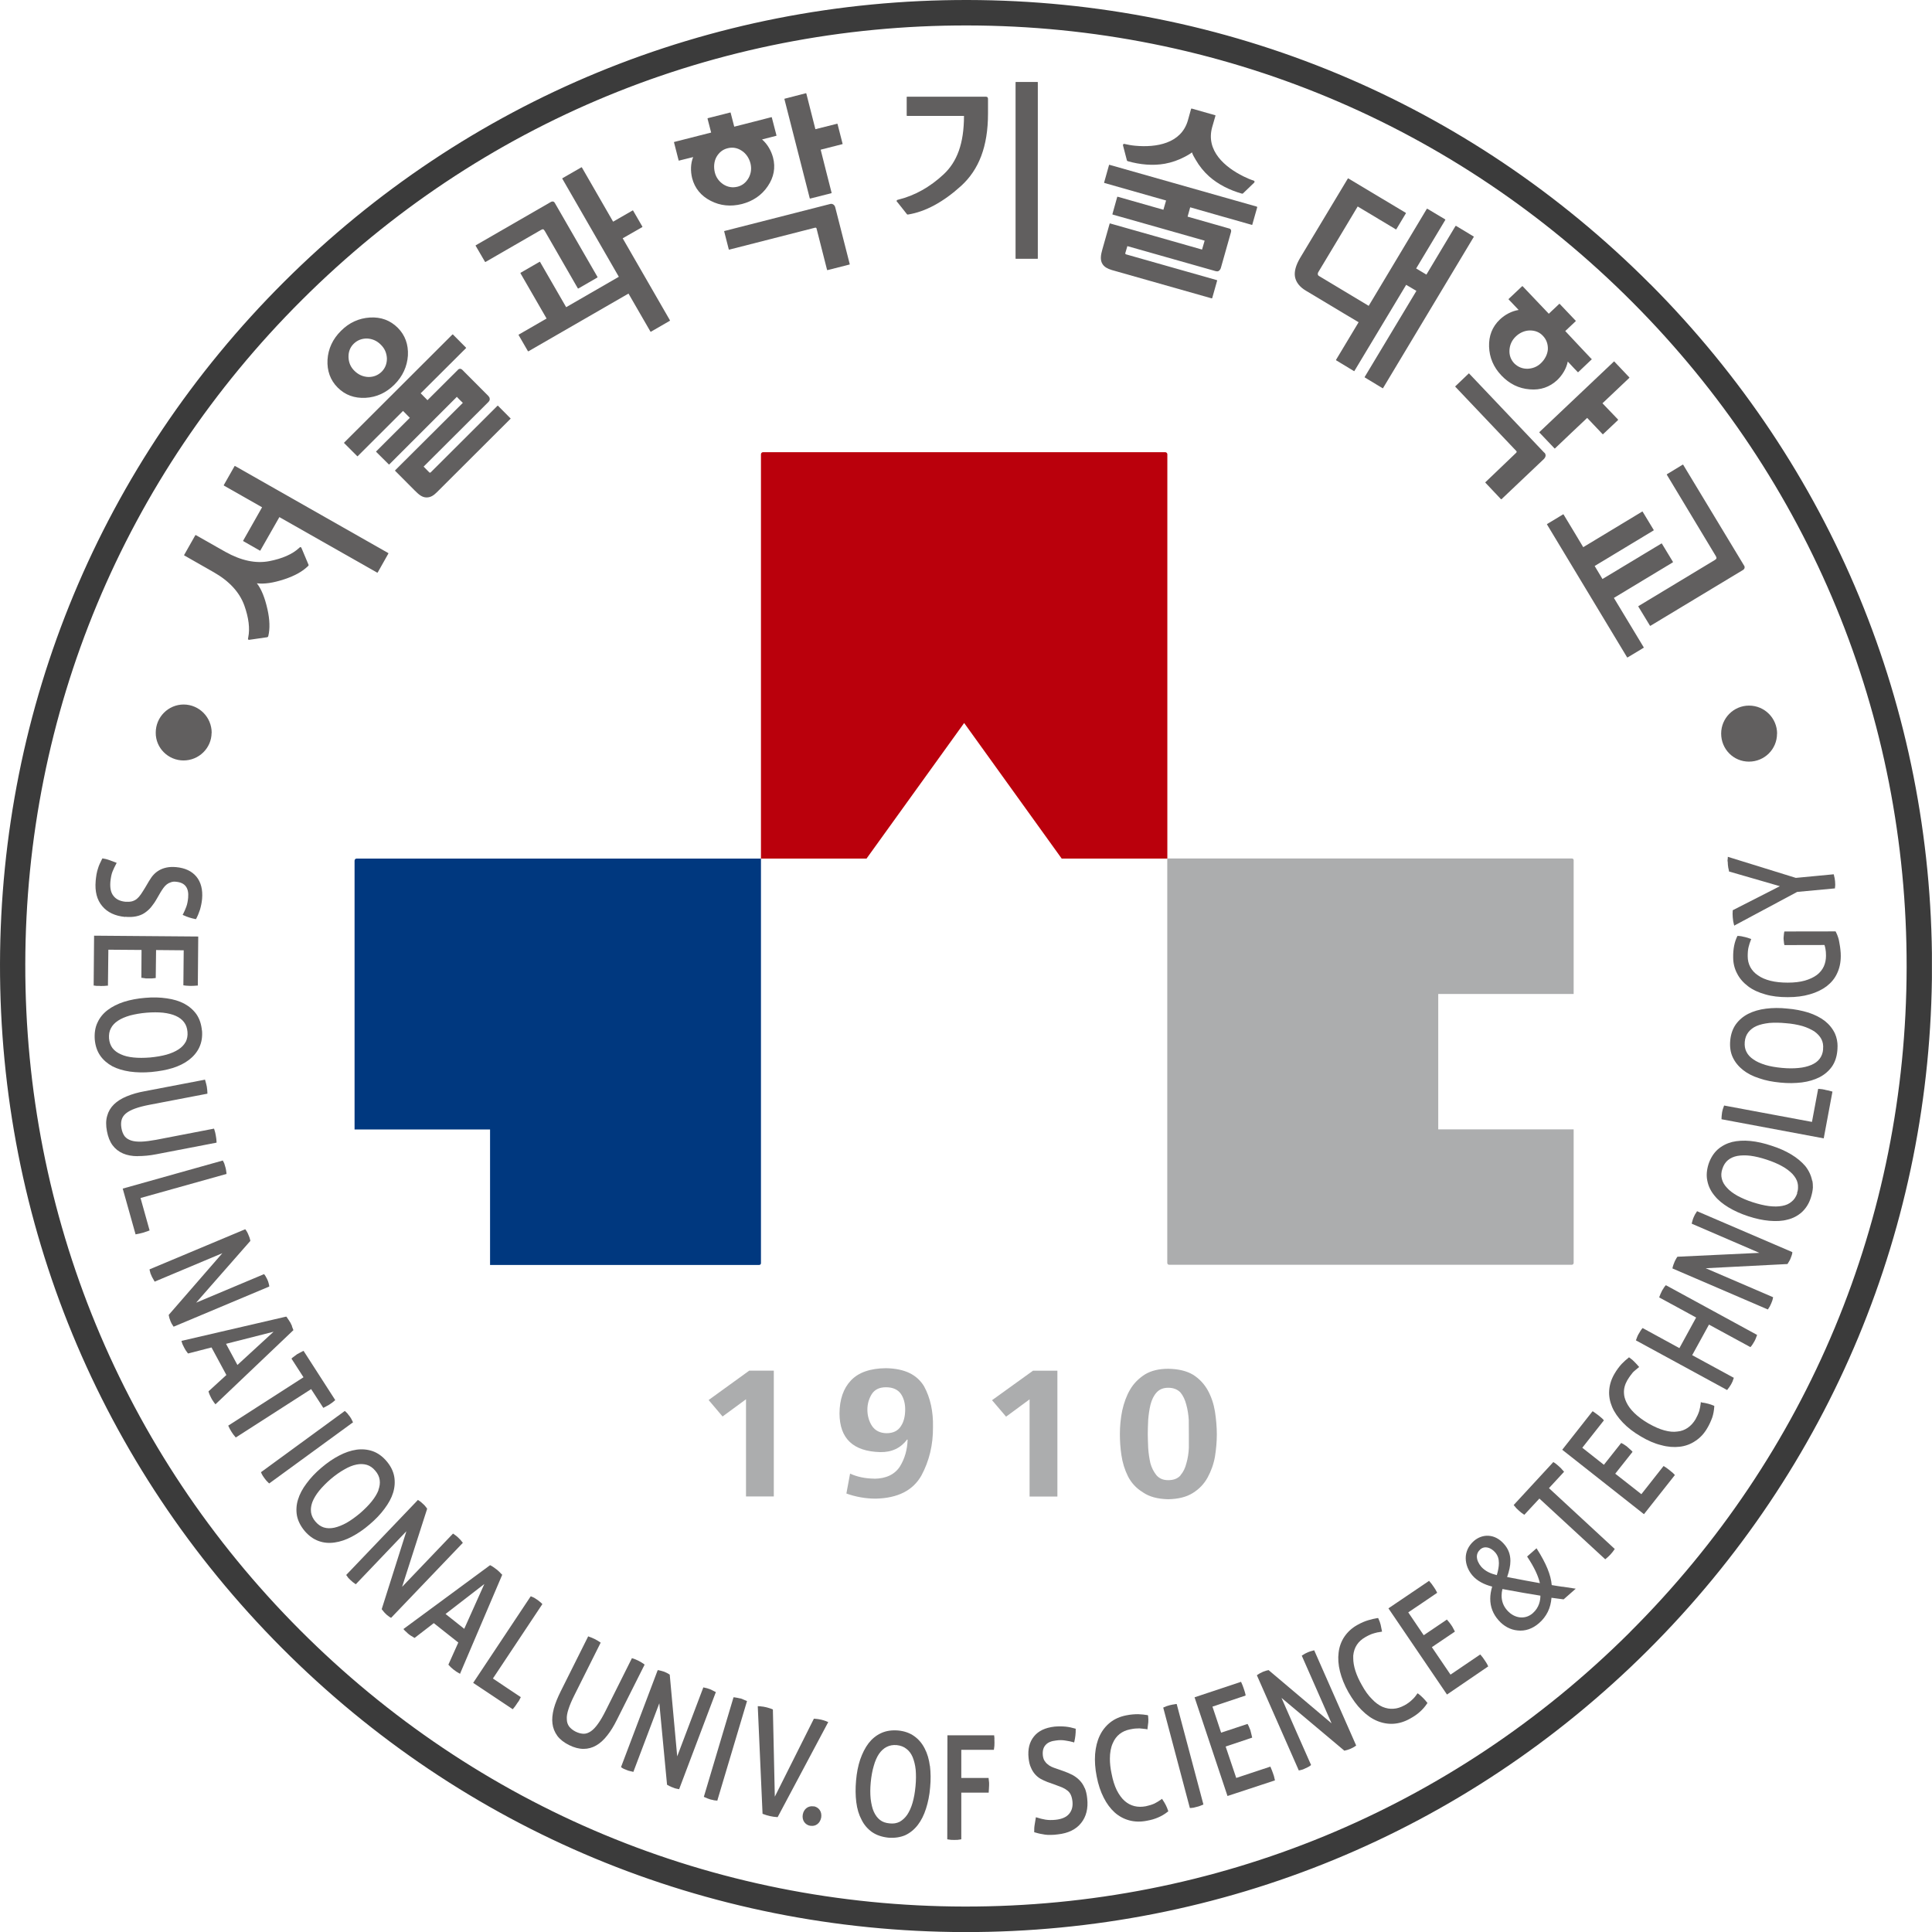 <svg width="23" height="23" viewBox="0 0 23 23" fill="none" xmlns="http://www.w3.org/2000/svg">
<g clip-path="url(#clip0_4393_55061)">
<path d="M6.562 2.402L5.664 2.92C5.664 2.92 5.661 2.923 5.662 2.925L5.774 3.117C5.774 3.117 5.777 3.12 5.779 3.119L6.441 2.737C6.451 2.731 6.462 2.728 6.467 2.73C6.471 2.731 6.477 2.736 6.487 2.752L6.879 3.433C6.879 3.433 6.883 3.436 6.886 3.434L7.111 3.304C7.111 3.304 7.115 3.299 7.113 3.297L6.605 2.416C6.592 2.393 6.571 2.398 6.564 2.402H6.562Z" fill="#615F5F"/>
<path d="M7.481 3.493C7.488 3.504 7.743 3.947 7.743 3.947C7.744 3.949 7.746 3.949 7.749 3.949L7.974 3.819C7.974 3.819 7.977 3.815 7.976 3.814C7.976 3.814 7.416 2.844 7.413 2.837C7.419 2.833 7.645 2.704 7.645 2.704C7.647 2.703 7.648 2.7 7.648 2.699L7.537 2.507C7.537 2.507 7.535 2.505 7.534 2.505C7.534 2.505 7.532 2.505 7.532 2.505C7.532 2.505 7.305 2.635 7.299 2.639C7.295 2.633 6.927 1.993 6.927 1.993C6.925 1.991 6.923 1.991 6.921 1.992L6.695 2.122C6.695 2.122 6.693 2.125 6.694 2.127C6.694 2.127 7.365 3.291 7.367 3.295C7.367 3.295 6.746 3.653 6.74 3.657C6.736 3.651 6.429 3.118 6.429 3.118C6.428 3.116 6.425 3.116 6.423 3.117L6.198 3.247C6.198 3.247 6.195 3.251 6.196 3.253C6.196 3.253 6.503 3.785 6.507 3.792C6.501 3.796 6.176 3.983 6.176 3.983C6.174 3.984 6.173 3.987 6.174 3.989L6.285 4.181C6.285 4.181 6.289 4.183 6.291 4.182L7.482 3.495L7.481 3.493Z" fill="#615F5F"/>
<path d="M17.548 2.819C17.548 2.819 17.547 2.817 17.546 2.817L17.334 2.689C17.334 2.689 17.329 2.689 17.327 2.691C17.327 2.691 16.985 3.262 16.981 3.269L16.859 3.196C16.863 3.189 17.206 2.618 17.206 2.618C17.206 2.617 17.206 2.616 17.206 2.615C17.206 2.614 17.206 2.613 17.205 2.612L16.992 2.485C16.992 2.485 16.987 2.485 16.986 2.486L16.294 3.641L15.703 3.286C15.695 3.282 15.691 3.276 15.688 3.267C15.687 3.259 15.688 3.25 15.695 3.238C15.695 3.238 16.16 2.465 16.163 2.458C16.17 2.462 16.618 2.731 16.618 2.731C16.619 2.731 16.622 2.731 16.623 2.729L16.737 2.539C16.737 2.539 16.737 2.535 16.736 2.534L16.051 2.124C16.051 2.124 16.047 2.124 16.046 2.125L15.478 3.07C15.426 3.158 15.405 3.235 15.417 3.298C15.43 3.362 15.473 3.417 15.547 3.461L15.891 3.667C15.901 3.673 16.056 3.767 16.174 3.836L15.905 4.284C15.905 4.284 15.905 4.288 15.906 4.289L16.119 4.418C16.119 4.418 16.121 4.42 16.122 4.418C16.123 4.418 16.123 4.417 16.124 4.416C16.124 4.416 16.736 3.398 16.74 3.391C16.747 3.394 16.855 3.459 16.862 3.463C16.858 3.47 16.246 4.488 16.246 4.488C16.245 4.489 16.246 4.492 16.247 4.493L16.46 4.622C16.46 4.622 16.461 4.622 16.463 4.622C16.464 4.622 16.465 4.621 16.465 4.62L17.545 2.82C17.545 2.82 17.546 2.818 17.546 2.818L17.548 2.819Z" fill="#615F5F"/>
<path d="M20.767 6.74L20.038 5.533C20.038 5.533 20.035 5.531 20.033 5.531L19.844 5.646C19.844 5.646 19.842 5.65 19.843 5.651L20.427 6.621C20.431 6.629 20.435 6.637 20.434 6.645C20.433 6.654 20.423 6.662 20.414 6.667L19.506 7.215C19.506 7.215 19.503 7.219 19.504 7.221L19.642 7.448C19.642 7.448 19.646 7.452 19.648 7.45L20.754 6.783C20.778 6.763 20.767 6.741 20.767 6.74Z" fill="#615F5F"/>
<path d="M19.568 7.71C19.568 7.71 19.568 7.707 19.568 7.706C19.568 7.706 19.217 7.125 19.213 7.118C19.219 7.114 19.914 6.695 19.914 6.695C19.917 6.693 19.917 6.691 19.916 6.689L19.784 6.471C19.784 6.471 19.78 6.469 19.779 6.47C19.779 6.47 19.084 6.889 19.077 6.893L18.984 6.738C18.99 6.734 19.685 6.315 19.685 6.315C19.688 6.313 19.688 6.311 19.687 6.309L19.555 6.091C19.555 6.091 19.552 6.089 19.55 6.09C19.55 6.09 18.855 6.51 18.848 6.514C18.845 6.507 18.614 6.125 18.614 6.125C18.613 6.123 18.611 6.123 18.609 6.123L18.417 6.239C18.417 6.239 18.415 6.242 18.417 6.244L19.37 7.825C19.37 7.825 19.374 7.828 19.377 7.826L19.568 7.711C19.568 7.711 19.569 7.71 19.569 7.709L19.568 7.71Z" fill="#615F5F"/>
<path d="M14.963 2.46L13.208 1.962H13.205C13.204 1.962 13.204 1.963 13.203 1.964L13.144 2.174C13.144 2.174 13.144 2.177 13.147 2.178C13.147 2.178 13.874 2.384 13.882 2.387L13.85 2.497C13.842 2.495 13.306 2.342 13.306 2.342C13.303 2.342 13.301 2.343 13.3 2.345L13.243 2.549C13.243 2.549 13.243 2.553 13.245 2.554C13.245 2.554 14.334 2.862 14.341 2.865C14.338 2.872 14.313 2.964 14.31 2.971C14.303 2.968 13.215 2.66 13.215 2.66C13.214 2.66 13.212 2.66 13.211 2.66C13.211 2.66 13.21 2.662 13.21 2.663L13.123 2.97C13.106 3.03 13.092 3.098 13.128 3.148C13.149 3.178 13.183 3.199 13.237 3.215L14.425 3.552C14.425 3.552 14.429 3.552 14.431 3.549L14.49 3.34C14.49 3.34 14.49 3.336 14.487 3.335L13.405 3.028C13.4 3.026 13.395 3.022 13.396 3.015C13.396 3.015 13.419 2.937 13.421 2.93C13.429 2.932 14.469 3.227 14.469 3.227C14.487 3.232 14.502 3.232 14.512 3.223C14.523 3.214 14.53 3.203 14.534 3.19L14.655 2.762C14.66 2.746 14.655 2.726 14.636 2.721C14.636 2.721 14.145 2.581 14.138 2.579L14.169 2.468C14.176 2.471 14.903 2.677 14.903 2.677C14.904 2.677 14.905 2.677 14.906 2.677C14.907 2.677 14.908 2.677 14.908 2.675L14.967 2.467C14.967 2.467 14.966 2.463 14.964 2.462L14.963 2.46Z" fill="#615F5F"/>
<path d="M14.928 2.151C14.886 2.138 14.846 2.121 14.806 2.101C14.58 1.99 14.354 1.794 14.43 1.516L14.47 1.377C14.47 1.377 14.47 1.372 14.467 1.372L14.186 1.292C14.186 1.292 14.182 1.293 14.18 1.295L14.141 1.435C14.061 1.71 13.764 1.758 13.515 1.735C13.47 1.731 13.427 1.723 13.384 1.713C13.367 1.711 13.369 1.731 13.369 1.731L13.416 1.911C13.416 1.911 13.42 1.917 13.426 1.919C13.571 1.96 13.723 1.975 13.868 1.949C13.95 1.934 14.03 1.906 14.106 1.866C14.134 1.85 14.165 1.835 14.19 1.814C14.2 1.845 14.218 1.874 14.235 1.903C14.277 1.976 14.331 2.043 14.392 2.098C14.502 2.196 14.639 2.264 14.784 2.305C14.789 2.307 14.794 2.304 14.796 2.304L14.93 2.175C14.93 2.175 14.944 2.16 14.927 2.152L14.928 2.151Z" fill="#615F5F"/>
<path d="M2.519 8.724C2.518 8.906 2.368 9.053 2.185 9.053C2.002 9.053 1.852 8.904 1.854 8.722C1.854 8.537 2.003 8.387 2.187 8.387C2.371 8.388 2.52 8.538 2.52 8.724H2.519Z" fill="#615F5F"/>
<path d="M21.155 8.734C21.155 8.92 21.005 9.067 20.821 9.067C20.636 9.067 20.49 8.918 20.49 8.733C20.49 8.55 20.638 8.4 20.822 8.4C21.008 8.4 21.156 8.551 21.156 8.734H21.155Z" fill="#615F5F"/>
<path d="M19.646 3.383C17.478 1.207 14.591 0.005 11.52 1.38684e-05C8.448 -0.005 5.557 1.187 3.383 3.354C1.207 5.523 0.006 8.408 1.88644e-05 11.477C-0.005 14.55 1.186 17.44 3.354 19.617C5.522 21.793 8.408 22.994 11.48 23.001C14.551 23.006 17.442 21.814 19.618 19.646C21.793 17.477 22.994 14.591 23 11.518V11.496C23 8.434 21.809 5.555 19.647 3.383L19.646 3.383ZM19.405 19.43C17.285 21.542 14.472 22.702 11.48 22.697C8.49 22.692 5.68 21.521 3.568 19.402C1.455 17.283 0.296 14.468 0.301 11.477C0.306 8.489 1.476 5.68 3.596 3.569C5.714 1.457 8.529 0.297 11.52 0.303C14.511 0.308 17.322 1.478 19.433 3.597C21.544 5.714 22.704 8.528 22.698 11.517C22.693 14.508 21.523 17.319 19.404 19.43H19.405Z" fill="#3B3B3B"/>
<path d="M13.871 5.383H9.084C9.07 5.383 9.059 5.395 9.059 5.408V10.221H10.316L11.478 8.607L12.639 10.221H13.897V5.408C13.897 5.395 13.886 5.383 13.871 5.383Z" fill="#BA000C"/>
<path d="M9.059 10.221H4.246C4.232 10.221 4.221 10.232 4.221 10.247V13.446H5.834V15.059H9.037C9.05 15.059 9.059 15.05 9.059 15.038V10.222V10.221Z" fill="#00387F"/>
<path d="M18.734 13.445H17.122V11.833H18.734V10.24C18.734 10.229 18.726 10.22 18.714 10.22H13.896V15.034C13.896 15.047 13.906 15.057 13.919 15.057H18.711C18.724 15.057 18.734 15.047 18.734 15.034V13.445L18.734 13.445Z" fill="#ACADAE"/>
<path d="M5.482 18.332L5.481 18.331L5.459 18.309C5.451 18.301 5.441 18.291 5.431 18.284C5.42 18.275 5.41 18.268 5.401 18.262L5.393 18.257C5.393 18.257 4.844 18.831 4.787 18.891C4.813 18.811 5.085 17.962 5.085 17.962L5.083 17.957C5.076 17.947 5.068 17.937 5.061 17.929C5.054 17.92 5.046 17.912 5.036 17.904C5.029 17.897 5.021 17.889 5.011 17.881L4.993 17.868L4.975 17.856L4.969 17.863L4.121 18.75L4.127 18.757C4.132 18.765 4.138 18.774 4.146 18.784L4.149 18.787L4.172 18.81L4.196 18.831L4.199 18.834C4.209 18.842 4.218 18.848 4.228 18.855L4.236 18.86C4.236 18.86 4.782 18.288 4.838 18.229C4.813 18.309 4.544 19.157 4.544 19.157L4.565 19.183L4.569 19.188C4.576 19.197 4.584 19.205 4.593 19.213C4.602 19.223 4.61 19.23 4.62 19.236C4.629 19.244 4.638 19.251 4.649 19.256L4.656 19.26L5.51 18.367L5.483 18.333L5.482 18.332Z" fill="#615F5F"/>
<path d="M8.814 20.22L8.777 20.212C8.764 20.209 8.752 20.208 8.741 20.206H8.732L8.73 20.214L8.379 21.391L8.42 21.409L8.446 21.418L8.457 21.422L8.49 21.429L8.495 21.431L8.508 21.433L8.54 21.436L8.542 21.427L8.893 20.251L8.851 20.233C8.841 20.228 8.828 20.223 8.815 20.219L8.814 20.22Z" fill="#615F5F"/>
<path d="M5.973 18.742C5.963 18.731 5.952 18.72 5.943 18.711C5.934 18.703 5.923 18.692 5.912 18.684C5.899 18.674 5.887 18.665 5.875 18.657C5.865 18.649 5.852 18.642 5.84 18.636L5.834 18.633L5.829 18.637L4.803 19.393L4.81 19.402C4.817 19.41 4.825 19.419 4.836 19.427C4.845 19.437 4.854 19.445 4.865 19.454C4.876 19.463 4.887 19.47 4.897 19.476C4.909 19.484 4.92 19.49 4.93 19.496L4.936 19.499C4.936 19.499 5.151 19.333 5.164 19.323C5.177 19.333 5.444 19.544 5.456 19.554C5.45 19.569 5.338 19.817 5.338 19.817L5.343 19.823C5.351 19.832 5.36 19.841 5.369 19.85L5.398 19.875L5.432 19.9L5.466 19.92L5.477 19.926L5.481 19.915L5.979 18.747L5.974 18.742H5.973ZM5.527 19.391C5.508 19.376 5.322 19.229 5.304 19.214C5.323 19.199 5.71 18.901 5.766 18.857C5.736 18.923 5.536 19.368 5.527 19.39V19.391Z" fill="#615F5F"/>
<path d="M7.666 19.81C7.647 19.796 7.625 19.784 7.601 19.771C7.578 19.759 7.554 19.75 7.532 19.743L7.523 19.74L7.21 20.366C7.178 20.43 7.149 20.48 7.12 20.52C7.092 20.56 7.063 20.591 7.035 20.61C7.007 20.629 6.979 20.64 6.951 20.64C6.922 20.64 6.89 20.633 6.853 20.615C6.818 20.597 6.793 20.576 6.775 20.553C6.758 20.529 6.748 20.501 6.748 20.467C6.745 20.434 6.752 20.394 6.768 20.346C6.783 20.299 6.806 20.245 6.838 20.181L7.151 19.555L7.143 19.55C7.125 19.537 7.103 19.524 7.081 19.513C7.055 19.5 7.032 19.491 7.011 19.484L7.002 19.48L6.998 19.489L6.675 20.135C6.638 20.21 6.61 20.277 6.593 20.341C6.576 20.408 6.57 20.466 6.577 20.519C6.583 20.571 6.603 20.621 6.635 20.665C6.667 20.708 6.715 20.745 6.775 20.775C6.835 20.805 6.893 20.82 6.947 20.82C7 20.82 7.052 20.806 7.098 20.779C7.144 20.753 7.188 20.713 7.23 20.659C7.27 20.609 7.308 20.547 7.346 20.47L7.674 19.817L7.666 19.811V19.81Z" fill="#615F5F"/>
<path d="M8.514 20.141L8.489 20.127L8.484 20.125C8.474 20.119 8.463 20.114 8.453 20.11L8.447 20.108C8.437 20.105 8.428 20.101 8.417 20.098L8.373 20.088L8.37 20.096C8.37 20.096 8.092 20.831 8.062 20.909C8.055 20.825 7.973 19.936 7.973 19.936L7.968 19.933C7.958 19.926 7.947 19.92 7.937 19.915C7.936 19.915 7.926 19.91 7.926 19.91L7.906 19.901L7.872 19.891C7.862 19.888 7.85 19.885 7.838 19.883H7.83L7.827 19.89L7.393 21.037L7.4 21.042C7.407 21.047 7.417 21.054 7.429 21.059C7.44 21.064 7.452 21.069 7.464 21.073C7.474 21.078 7.485 21.081 7.499 21.084C7.498 21.084 7.529 21.091 7.529 21.091L7.54 21.094C7.54 21.094 7.82 20.354 7.849 20.277C7.857 20.36 7.941 21.247 7.941 21.247L7.976 21.266H7.979C7.988 21.272 7.998 21.276 8.009 21.279C8.018 21.283 8.027 21.287 8.041 21.291L8.07 21.297L8.085 21.3L8.088 21.292L8.522 20.144L8.515 20.139L8.514 20.141Z" fill="#615F5F"/>
<path d="M6.449 19.088C6.438 19.078 6.43 19.07 6.421 19.064C6.41 19.055 6.401 19.047 6.39 19.041C6.377 19.031 6.366 19.026 6.357 19.02C6.347 19.015 6.337 19.01 6.326 19.006L6.318 19.004L6.313 19.011L5.633 20.034L6.104 20.348L6.11 20.341C6.129 20.319 6.143 20.299 6.156 20.278C6.163 20.269 6.17 20.258 6.178 20.247C6.185 20.235 6.191 20.223 6.196 20.212L6.2 20.204C6.2 20.204 5.884 19.994 5.868 19.982C5.88 19.964 6.457 19.096 6.457 19.096L6.45 19.09L6.449 19.088Z" fill="#615F5F"/>
<path d="M4.199 16.925C4.194 16.913 4.188 16.901 4.182 16.891C4.176 16.88 4.169 16.87 4.162 16.86L4.141 16.834L4.139 16.83L4.117 16.808L4.105 16.797L4.098 16.802L3.107 17.526L3.11 17.534C3.114 17.544 3.12 17.554 3.127 17.567L3.149 17.599C3.157 17.609 3.165 17.62 3.172 17.628C3.18 17.637 3.189 17.646 3.198 17.654L3.205 17.66L4.203 16.932L4.199 16.925Z" fill="#615F5F"/>
<path d="M21.876 12.46C21.876 12.404 21.866 12.352 21.845 12.305C21.818 12.247 21.777 12.196 21.724 12.154C21.671 12.113 21.605 12.08 21.53 12.055C21.452 12.031 21.367 12.014 21.279 12.007C21.189 11.997 21.103 11.998 21.023 12.008C20.944 12.018 20.875 12.038 20.813 12.069C20.752 12.1 20.703 12.142 20.665 12.194C20.628 12.246 20.605 12.311 20.598 12.386C20.591 12.462 20.601 12.53 20.628 12.587C20.655 12.645 20.697 12.696 20.75 12.738C20.802 12.779 20.865 12.812 20.944 12.837C21.018 12.863 21.1 12.879 21.195 12.888C21.286 12.897 21.37 12.896 21.451 12.886C21.53 12.876 21.6 12.855 21.661 12.824C21.72 12.794 21.77 12.751 21.807 12.7C21.844 12.648 21.866 12.584 21.873 12.508C21.875 12.491 21.875 12.475 21.875 12.46L21.876 12.46ZM21.704 12.491C21.7 12.537 21.686 12.574 21.662 12.605C21.638 12.637 21.605 12.66 21.563 12.678C21.52 12.696 21.469 12.709 21.411 12.714C21.353 12.72 21.287 12.72 21.212 12.713C21.139 12.706 21.074 12.695 21.017 12.678C20.957 12.659 20.91 12.638 20.875 12.613C20.836 12.587 20.809 12.558 20.791 12.522C20.773 12.487 20.767 12.448 20.771 12.402C20.775 12.358 20.789 12.32 20.814 12.288C20.838 12.258 20.87 12.232 20.912 12.214C20.954 12.196 21.004 12.185 21.063 12.178C21.123 12.173 21.19 12.174 21.261 12.181C21.331 12.186 21.397 12.198 21.458 12.215C21.514 12.232 21.56 12.254 21.6 12.279C21.637 12.306 21.665 12.336 21.683 12.37C21.701 12.405 21.708 12.444 21.703 12.49L21.704 12.491Z" fill="#615F5F"/>
<path d="M1.19 11.738H1.2C1.23 11.738 1.254 11.737 1.276 11.734H1.285C1.285 11.734 1.289 11.326 1.29 11.306C1.31 11.306 1.665 11.309 1.685 11.309C1.685 11.329 1.683 11.641 1.683 11.641H1.691L1.727 11.646H1.73L1.734 11.648H1.77H1.795H1.807C1.821 11.646 1.834 11.646 1.846 11.644L1.854 11.643C1.854 11.643 1.857 11.331 1.858 11.31C1.878 11.31 2.167 11.313 2.187 11.313C2.187 11.333 2.183 11.73 2.183 11.73L2.191 11.731C2.201 11.733 2.213 11.734 2.23 11.735L2.27 11.737C2.296 11.737 2.322 11.735 2.346 11.733H2.355L2.36 11.149L1.12 11.139V11.149L1.115 11.733H1.124C1.136 11.736 1.149 11.737 1.162 11.737H1.192L1.19 11.738Z" fill="#615F5F"/>
<path d="M2.404 12.269C2.397 12.194 2.376 12.129 2.339 12.075C2.302 12.023 2.252 11.98 2.193 11.948C2.134 11.917 2.064 11.896 1.985 11.885C1.905 11.873 1.819 11.871 1.729 11.879C1.639 11.886 1.554 11.902 1.477 11.926C1.4 11.951 1.335 11.984 1.282 12.024C1.228 12.065 1.187 12.115 1.161 12.173C1.133 12.23 1.123 12.299 1.128 12.374C1.135 12.451 1.156 12.513 1.193 12.567C1.229 12.619 1.277 12.66 1.338 12.694C1.396 12.724 1.466 12.745 1.546 12.757C1.626 12.768 1.712 12.77 1.802 12.762C1.895 12.753 1.98 12.738 2.054 12.715C2.131 12.691 2.197 12.658 2.249 12.618C2.303 12.577 2.345 12.527 2.372 12.47C2.4 12.41 2.411 12.345 2.405 12.268L2.404 12.269ZM2.21 12.404C2.192 12.437 2.164 12.468 2.125 12.493C2.087 12.518 2.039 12.539 1.983 12.555C1.925 12.571 1.861 12.582 1.787 12.589C1.713 12.595 1.646 12.595 1.589 12.589C1.53 12.583 1.48 12.571 1.438 12.551C1.395 12.532 1.363 12.508 1.339 12.477C1.316 12.446 1.302 12.408 1.298 12.362C1.295 12.317 1.301 12.277 1.32 12.242C1.338 12.206 1.366 12.177 1.405 12.151C1.443 12.126 1.49 12.106 1.548 12.089C1.606 12.074 1.672 12.062 1.744 12.056C1.816 12.05 1.882 12.05 1.942 12.056C2 12.063 2.052 12.075 2.093 12.094C2.135 12.113 2.167 12.137 2.191 12.169C2.215 12.2 2.228 12.238 2.232 12.285C2.236 12.329 2.228 12.369 2.211 12.404H2.21Z" fill="#615F5F"/>
<path d="M3.847 16.761L3.859 16.755C3.869 16.75 3.879 16.746 3.889 16.739C3.899 16.734 3.907 16.729 3.915 16.725L3.924 16.719L3.93 16.715L3.956 16.697L3.984 16.674L3.991 16.668L3.986 16.66L3.614 16.082L3.606 16.085C3.597 16.089 3.586 16.095 3.573 16.102L3.548 16.116L3.539 16.12L3.507 16.144L3.48 16.164L3.47 16.174L3.475 16.182C3.475 16.182 3.602 16.38 3.613 16.396C3.595 16.408 2.717 16.972 2.717 16.972L2.721 16.98C2.73 17.002 2.743 17.025 2.757 17.047C2.769 17.066 2.783 17.086 2.801 17.106L2.807 17.113C2.807 17.113 3.687 16.548 3.704 16.537C3.715 16.553 3.848 16.759 3.848 16.759L3.847 16.761Z" fill="#615F5F"/>
<path d="M1.639 13.763C1.707 13.763 1.781 13.757 1.861 13.741L2.578 13.603V13.594C2.577 13.57 2.574 13.544 2.569 13.518C2.565 13.494 2.56 13.471 2.551 13.445L2.548 13.436L1.859 13.569C1.793 13.581 1.734 13.589 1.682 13.591C1.631 13.592 1.592 13.588 1.56 13.577C1.528 13.566 1.502 13.55 1.484 13.527C1.466 13.502 1.453 13.472 1.446 13.432C1.439 13.393 1.44 13.359 1.448 13.331C1.456 13.302 1.473 13.277 1.499 13.255C1.527 13.232 1.564 13.213 1.608 13.197C1.655 13.18 1.713 13.165 1.781 13.152L2.469 13.02V13.01C2.469 12.99 2.466 12.965 2.462 12.936C2.458 12.914 2.451 12.889 2.443 12.862L2.44 12.852L2.431 12.855L1.721 12.991C1.643 13.005 1.573 13.025 1.508 13.052C1.447 13.077 1.396 13.109 1.357 13.147C1.317 13.186 1.29 13.232 1.276 13.284C1.26 13.338 1.26 13.399 1.273 13.466C1.286 13.534 1.307 13.589 1.34 13.634C1.372 13.677 1.414 13.71 1.465 13.732C1.514 13.753 1.571 13.764 1.64 13.764L1.639 13.763Z" fill="#615F5F"/>
<path d="M1.49 10.914C1.537 10.919 1.581 10.917 1.62 10.909C1.66 10.901 1.694 10.887 1.722 10.868C1.751 10.848 1.778 10.825 1.801 10.796C1.823 10.769 1.845 10.738 1.867 10.699L1.911 10.623C1.924 10.603 1.935 10.584 1.946 10.57C1.957 10.554 1.971 10.54 1.986 10.528C2 10.517 2.016 10.509 2.035 10.503C2.054 10.496 2.074 10.494 2.095 10.497C2.15 10.502 2.188 10.52 2.212 10.552C2.236 10.584 2.245 10.628 2.24 10.686C2.236 10.729 2.229 10.765 2.217 10.797C2.205 10.829 2.192 10.857 2.18 10.881L2.174 10.891L2.185 10.896C2.228 10.916 2.274 10.931 2.325 10.941L2.333 10.942L2.337 10.935C2.354 10.903 2.368 10.867 2.381 10.829C2.393 10.787 2.402 10.745 2.406 10.699C2.415 10.59 2.392 10.502 2.338 10.436C2.283 10.37 2.203 10.333 2.098 10.323C2.054 10.319 2.016 10.321 1.982 10.328C1.949 10.335 1.92 10.346 1.894 10.361C1.868 10.376 1.845 10.395 1.826 10.416C1.808 10.435 1.793 10.459 1.774 10.489L1.728 10.567C1.711 10.594 1.695 10.621 1.677 10.647C1.661 10.67 1.645 10.688 1.629 10.701C1.613 10.714 1.593 10.724 1.572 10.73C1.548 10.736 1.522 10.737 1.493 10.735C1.431 10.729 1.384 10.707 1.353 10.668C1.32 10.629 1.308 10.573 1.314 10.497C1.319 10.448 1.327 10.407 1.339 10.377C1.352 10.345 1.366 10.315 1.384 10.282L1.389 10.272L1.378 10.268C1.355 10.259 1.33 10.249 1.304 10.24C1.273 10.229 1.249 10.223 1.226 10.22H1.218L1.215 10.226L1.188 10.282C1.18 10.299 1.172 10.319 1.166 10.341C1.16 10.359 1.154 10.38 1.149 10.408C1.145 10.431 1.142 10.457 1.139 10.485V10.488C1.128 10.612 1.154 10.713 1.217 10.787C1.279 10.862 1.372 10.905 1.49 10.916V10.914Z" fill="#615F5F"/>
<path d="M21.91 11.309C21.907 11.286 21.905 11.261 21.899 11.233C21.895 11.21 21.891 11.184 21.882 11.158C21.875 11.138 21.867 11.115 21.855 11.093L21.852 11.088H21.846L21.243 11.089L21.24 11.1C21.239 11.11 21.236 11.121 21.236 11.133C21.235 11.145 21.233 11.158 21.233 11.169C21.233 11.181 21.234 11.194 21.236 11.206C21.236 11.218 21.239 11.231 21.241 11.243L21.243 11.251C21.243 11.251 21.704 11.25 21.72 11.25C21.725 11.265 21.729 11.281 21.732 11.299C21.736 11.319 21.738 11.343 21.738 11.375V11.379C21.738 11.425 21.729 11.467 21.712 11.505C21.694 11.544 21.666 11.579 21.629 11.607C21.59 11.636 21.541 11.658 21.486 11.674C21.429 11.69 21.363 11.698 21.282 11.698C21.206 11.698 21.137 11.691 21.077 11.676C21.018 11.661 20.968 11.64 20.928 11.611C20.888 11.585 20.858 11.551 20.837 11.513C20.816 11.473 20.806 11.431 20.806 11.383C20.806 11.34 20.809 11.303 20.817 11.272C20.824 11.242 20.834 11.215 20.844 11.189L20.848 11.179L20.837 11.175C20.813 11.166 20.79 11.159 20.768 11.154H20.766C20.747 11.149 20.721 11.143 20.691 11.142H20.684L20.681 11.148C20.665 11.181 20.653 11.217 20.645 11.256C20.637 11.296 20.632 11.344 20.633 11.396C20.633 11.467 20.649 11.532 20.68 11.59C20.71 11.649 20.754 11.699 20.811 11.742C20.866 11.784 20.936 11.816 21.016 11.838C21.094 11.861 21.181 11.871 21.283 11.871C21.384 11.871 21.468 11.86 21.546 11.837C21.624 11.815 21.691 11.782 21.746 11.741C21.801 11.698 21.843 11.648 21.871 11.586C21.899 11.527 21.914 11.458 21.914 11.382C21.914 11.357 21.913 11.332 21.91 11.31L21.91 11.309Z" fill="#615F5F"/>
<path d="M2.696 13.974V13.965C2.695 13.954 2.693 13.941 2.691 13.93C2.689 13.916 2.686 13.903 2.682 13.891C2.679 13.879 2.675 13.867 2.671 13.854L2.669 13.848L2.652 13.815L2.644 13.818L1.461 14.15L1.614 14.695L1.623 14.693C1.65 14.688 1.675 14.683 1.699 14.676L1.71 14.673L1.736 14.664C1.748 14.661 1.76 14.656 1.773 14.651L1.781 14.648C1.781 14.648 1.678 14.282 1.673 14.262C1.693 14.257 2.698 13.975 2.698 13.975L2.696 13.974Z" fill="#615F5F"/>
<path d="M3.478 15.79L3.462 15.756L3.46 15.751L3.436 15.713C3.427 15.699 3.42 15.688 3.412 15.678L3.408 15.674L3.402 15.675L2.16 15.963L2.163 15.973C2.165 15.984 2.17 15.995 2.175 16.008C2.18 16.019 2.186 16.031 2.193 16.044C2.199 16.053 2.204 16.066 2.212 16.077L2.233 16.106L2.239 16.113C2.239 16.113 2.503 16.045 2.518 16.041C2.525 16.055 2.687 16.356 2.695 16.369C2.683 16.38 2.482 16.564 2.482 16.564L2.484 16.57C2.487 16.582 2.491 16.594 2.497 16.607C2.501 16.617 2.507 16.628 2.513 16.64C2.52 16.654 2.527 16.666 2.535 16.677C2.543 16.69 2.552 16.702 2.558 16.709L2.565 16.718L3.493 15.835L3.475 15.789L3.478 15.79ZM2.826 16.249C2.815 16.228 2.702 16.02 2.691 15.998C2.714 15.993 3.187 15.872 3.257 15.854C3.203 15.903 2.844 16.233 2.826 16.25L2.826 16.249Z" fill="#615F5F"/>
<path d="M3.205 15.308C3.204 15.298 3.201 15.287 3.197 15.273C3.194 15.26 3.19 15.25 3.186 15.241C3.182 15.23 3.176 15.219 3.169 15.207C3.164 15.195 3.156 15.184 3.149 15.175L3.144 15.168C3.144 15.168 2.413 15.475 2.335 15.508C2.391 15.444 2.98 14.773 2.98 14.773V14.768C2.978 14.757 2.975 14.746 2.971 14.734L2.958 14.702L2.956 14.697C2.952 14.689 2.949 14.679 2.944 14.671C2.938 14.66 2.932 14.65 2.925 14.641L2.92 14.634L2.912 14.637L1.781 15.111V15.12C1.784 15.129 1.786 15.139 1.789 15.149V15.153C1.793 15.164 1.798 15.174 1.804 15.189C1.807 15.197 1.813 15.209 1.82 15.22L1.837 15.25L1.842 15.258L1.85 15.254C1.85 15.254 2.571 14.951 2.647 14.919C2.592 14.982 2.009 15.653 2.009 15.653V15.658C2.011 15.669 2.014 15.68 2.017 15.693L2.029 15.726V15.727L2.043 15.757C2.049 15.768 2.055 15.777 2.062 15.787L2.067 15.794L3.205 15.316V15.308Z" fill="#615F5F"/>
<path d="M4.693 17.577C4.681 17.513 4.651 17.452 4.602 17.395C4.553 17.337 4.498 17.298 4.437 17.276C4.376 17.255 4.311 17.249 4.245 17.258C4.176 17.268 4.106 17.292 4.038 17.328C3.968 17.364 3.899 17.411 3.826 17.473C3.754 17.534 3.697 17.595 3.65 17.659C3.602 17.722 3.567 17.788 3.548 17.851C3.528 17.914 3.524 17.98 3.535 18.043C3.547 18.105 3.578 18.167 3.627 18.226C3.676 18.283 3.731 18.323 3.792 18.345C3.852 18.367 3.915 18.373 3.984 18.363C4.049 18.354 4.119 18.331 4.19 18.293C4.26 18.256 4.332 18.207 4.4 18.148C4.471 18.088 4.531 18.025 4.577 17.962C4.626 17.897 4.661 17.833 4.68 17.77C4.7 17.705 4.704 17.64 4.693 17.577V17.577ZM4.506 17.74C4.489 17.783 4.462 17.828 4.425 17.874C4.389 17.919 4.343 17.965 4.286 18.015C4.228 18.063 4.175 18.101 4.124 18.13C4.073 18.158 4.024 18.177 3.979 18.187C3.934 18.196 3.894 18.196 3.855 18.184C3.818 18.172 3.785 18.149 3.756 18.115C3.726 18.08 3.709 18.044 3.703 18.005C3.702 17.995 3.701 17.985 3.701 17.975C3.701 17.945 3.707 17.914 3.719 17.881C3.736 17.838 3.762 17.794 3.799 17.748C3.835 17.704 3.88 17.657 3.938 17.607C3.994 17.56 4.048 17.522 4.1 17.493C4.15 17.464 4.198 17.444 4.245 17.435C4.29 17.426 4.33 17.428 4.368 17.439C4.404 17.45 4.438 17.473 4.467 17.508C4.497 17.542 4.515 17.58 4.52 17.618C4.526 17.657 4.52 17.697 4.504 17.74H4.506Z" fill="#615F5F"/>
<path d="M21.573 14.055C21.561 13.994 21.534 13.935 21.491 13.881C21.447 13.83 21.392 13.784 21.322 13.742C21.257 13.703 21.18 13.668 21.088 13.639C21.002 13.61 20.918 13.591 20.838 13.583C20.758 13.575 20.684 13.58 20.62 13.595C20.555 13.612 20.497 13.642 20.448 13.685C20.401 13.728 20.364 13.786 20.34 13.857C20.317 13.93 20.312 13.998 20.326 14.06C20.339 14.124 20.367 14.181 20.411 14.234C20.453 14.287 20.509 14.332 20.578 14.374C20.645 14.414 20.723 14.45 20.812 14.479C20.904 14.509 20.985 14.526 21.063 14.533C21.144 14.54 21.216 14.537 21.281 14.519C21.345 14.504 21.403 14.473 21.451 14.43C21.498 14.386 21.535 14.33 21.558 14.257C21.571 14.215 21.58 14.175 21.582 14.137C21.582 14.108 21.581 14.081 21.575 14.055L21.573 14.055ZM21.396 14.205C21.381 14.248 21.359 14.282 21.328 14.306C21.299 14.331 21.262 14.348 21.216 14.356C21.169 14.365 21.117 14.365 21.059 14.358C20.998 14.35 20.933 14.334 20.865 14.312C20.796 14.29 20.735 14.263 20.683 14.235C20.629 14.204 20.589 14.174 20.56 14.141C20.528 14.108 20.508 14.073 20.498 14.034C20.488 13.996 20.49 13.956 20.505 13.913C20.519 13.87 20.542 13.835 20.571 13.811C20.602 13.786 20.64 13.769 20.683 13.761C20.729 13.753 20.781 13.752 20.839 13.759C20.898 13.767 20.961 13.782 21.031 13.805C21.101 13.828 21.163 13.854 21.213 13.882C21.265 13.91 21.307 13.943 21.339 13.976C21.37 14.01 21.392 14.046 21.4 14.083C21.404 14.1 21.406 14.119 21.405 14.139C21.405 14.16 21.401 14.182 21.393 14.204L21.396 14.205Z" fill="#615F5F"/>
<path d="M18.6 18.89C18.6 18.89 18.486 18.873 18.473 18.87C18.463 18.75 18.407 18.613 18.299 18.443L18.292 18.432L18.18 18.53L18.185 18.538C18.264 18.657 18.312 18.759 18.332 18.847C18.239 18.831 18.1 18.805 17.942 18.774C17.967 18.702 17.981 18.639 17.981 18.583C17.981 18.504 17.956 18.438 17.904 18.38C17.852 18.321 17.789 18.287 17.721 18.283C17.659 18.279 17.597 18.301 17.546 18.345C17.478 18.405 17.449 18.478 17.449 18.549C17.449 18.626 17.481 18.701 17.532 18.759C17.585 18.819 17.665 18.863 17.764 18.888C17.749 18.939 17.741 18.986 17.741 19.033C17.741 19.129 17.774 19.215 17.84 19.289C17.901 19.359 17.981 19.402 18.065 19.41C18.157 19.421 18.245 19.39 18.322 19.323C18.412 19.244 18.461 19.144 18.47 19.021C18.485 19.023 18.537 19.03 18.537 19.03L18.614 19.04L18.618 19.037L18.759 18.913L18.601 18.889L18.6 18.89ZM17.821 18.752C17.745 18.733 17.684 18.707 17.634 18.652C17.601 18.613 17.582 18.57 17.582 18.531C17.582 18.528 17.582 18.526 17.582 18.523C17.584 18.494 17.597 18.469 17.619 18.449C17.619 18.449 17.619 18.448 17.62 18.447C17.678 18.395 17.752 18.427 17.799 18.48C17.832 18.518 17.844 18.559 17.844 18.609C17.844 18.65 17.835 18.698 17.819 18.752H17.821ZM18.248 19.204L18.247 19.205C18.157 19.284 18.028 19.269 17.941 19.169C17.898 19.12 17.876 19.062 17.876 18.995C17.876 18.97 17.88 18.944 17.886 18.917C18.053 18.949 18.231 18.979 18.338 18.996C18.338 18.997 18.338 18.997 18.338 18.998C18.338 19.051 18.324 19.137 18.248 19.204Z" fill="#615F5F"/>
<path d="M17.696 19.797L17.674 19.764C17.659 19.74 17.644 19.721 17.628 19.703L17.622 19.696C17.622 19.696 17.285 19.925 17.268 19.936C17.257 19.921 17.057 19.626 17.046 19.609C17.062 19.598 17.32 19.424 17.32 19.424L17.316 19.415C17.311 19.404 17.305 19.393 17.298 19.381C17.292 19.369 17.286 19.358 17.278 19.348L17.274 19.342L17.254 19.315L17.238 19.296L17.224 19.28L17.217 19.286C17.217 19.286 16.966 19.456 16.949 19.467C16.938 19.451 16.776 19.211 16.765 19.195C16.782 19.185 17.109 18.962 17.109 18.962L17.105 18.953C17.1 18.943 17.094 18.933 17.087 18.92C17.078 18.906 17.071 18.896 17.065 18.887C17.05 18.865 17.036 18.845 17.018 18.826L17.012 18.819L17.005 18.825L16.529 19.147L17.226 20.173L17.717 19.838L17.713 19.83C17.708 19.817 17.701 19.806 17.695 19.796L17.696 19.797Z" fill="#615F5F"/>
<path d="M18.62 17.521L18.614 17.514C18.607 17.506 18.599 17.497 18.589 17.487V17.485L18.559 17.457L18.53 17.432C18.519 17.422 18.509 17.416 18.499 17.41L18.491 17.405L18.486 17.412L18.02 17.917L18.05 17.953L18.056 17.959L18.078 17.98C18.087 17.989 18.097 17.997 18.108 18.006C18.117 18.013 18.128 18.021 18.139 18.028L18.147 18.033C18.147 18.033 18.313 17.854 18.326 17.84C18.342 17.854 19.11 18.563 19.11 18.563L19.117 18.557C19.135 18.543 19.154 18.525 19.172 18.506C19.189 18.487 19.204 18.469 19.218 18.448L19.223 18.44C19.223 18.44 18.456 17.73 18.44 17.716C18.454 17.702 18.62 17.521 18.62 17.521Z" fill="#615F5F"/>
<path d="M21.73 12.974L21.694 12.967C21.678 12.965 21.665 12.964 21.654 12.963H21.645L21.643 12.972C21.643 12.972 21.575 13.336 21.571 13.356C21.551 13.352 20.525 13.161 20.525 13.161L20.522 13.17C20.518 13.181 20.514 13.193 20.51 13.204C20.507 13.217 20.503 13.229 20.501 13.242L20.497 13.274V13.28L20.496 13.281L20.494 13.324L20.503 13.326L21.711 13.552L21.815 12.995L21.806 12.993C21.783 12.986 21.758 12.979 21.73 12.975V12.974Z" fill="#615F5F"/>
<path d="M19.904 17.526L19.874 17.501C19.851 17.483 19.831 17.468 19.812 17.457L19.804 17.453C19.804 17.453 19.552 17.772 19.54 17.788C19.524 17.776 19.245 17.555 19.229 17.544C19.242 17.527 19.435 17.284 19.435 17.284L19.429 17.276C19.422 17.269 19.415 17.262 19.407 17.255L19.401 17.25L19.371 17.223C19.363 17.216 19.352 17.209 19.34 17.201C19.33 17.194 19.318 17.186 19.307 17.182L19.3 17.178C19.3 17.178 19.106 17.422 19.094 17.438C19.078 17.425 18.852 17.247 18.837 17.235C18.85 17.219 19.094 16.909 19.094 16.909L19.088 16.902C19.081 16.893 19.073 16.885 19.06 16.875L19.03 16.85C19.005 16.831 18.986 16.817 18.968 16.805L18.959 16.801L18.953 16.808L18.598 17.259L19.571 18.026L19.939 17.56L19.933 17.553C19.925 17.544 19.915 17.535 19.905 17.526H19.904Z" fill="#615F5F"/>
<path d="M16.885 20.165L16.875 20.158L16.869 20.167C16.851 20.194 16.831 20.218 16.807 20.239C16.784 20.261 16.757 20.281 16.721 20.301C16.676 20.325 16.633 20.34 16.59 20.342C16.547 20.346 16.503 20.338 16.459 20.32C16.416 20.301 16.373 20.27 16.333 20.227C16.29 20.185 16.249 20.128 16.212 20.06C16.144 19.941 16.11 19.833 16.11 19.74C16.11 19.729 16.11 19.719 16.11 19.709C16.12 19.611 16.167 19.539 16.255 19.489C16.276 19.477 16.294 19.468 16.31 19.461C16.325 19.454 16.339 19.449 16.357 19.444C16.371 19.439 16.388 19.437 16.399 19.433L16.408 19.432L16.453 19.424L16.451 19.414L16.436 19.341C16.43 19.318 16.422 19.295 16.41 19.27L16.407 19.263H16.398C16.361 19.269 16.326 19.277 16.29 19.288C16.251 19.299 16.207 19.318 16.16 19.344C16.095 19.38 16.044 19.427 16.005 19.484C15.968 19.539 15.944 19.603 15.936 19.673C15.927 19.742 15.932 19.818 15.952 19.898C15.972 19.977 16.005 20.061 16.053 20.146C16.102 20.231 16.154 20.303 16.21 20.358C16.27 20.418 16.328 20.459 16.392 20.486C16.456 20.513 16.522 20.525 16.588 20.521C16.656 20.517 16.723 20.496 16.788 20.459C16.833 20.434 16.87 20.409 16.902 20.38C16.936 20.35 16.965 20.317 16.989 20.28L16.994 20.274L16.989 20.268C16.96 20.23 16.925 20.195 16.883 20.162L16.885 20.165Z" fill="#615F5F"/>
<path d="M20.197 14.429L20.179 14.457L20.178 14.459L20.164 14.488C20.159 14.498 20.155 14.511 20.151 14.523C20.147 14.537 20.144 14.548 20.141 14.559L20.14 14.568C20.14 14.568 20.869 14.882 20.945 14.915C20.862 14.919 19.971 14.961 19.971 14.961L19.967 14.964C19.961 14.973 19.955 14.982 19.949 14.994C19.942 15.007 19.937 15.016 19.934 15.025L19.921 15.058L19.913 15.085L19.91 15.1L19.918 15.104L21.046 15.589L21.058 15.57L21.069 15.553L21.075 15.54L21.085 15.519C21.09 15.508 21.094 15.497 21.098 15.486C21.101 15.475 21.105 15.464 21.107 15.451L21.108 15.443C21.108 15.443 20.383 15.131 20.306 15.098C20.39 15.093 21.279 15.048 21.279 15.048L21.282 15.044C21.288 15.035 21.294 15.025 21.3 15.014C21.307 15.004 21.311 14.994 21.316 14.982L21.319 14.974L21.328 14.95C21.332 14.938 21.336 14.926 21.337 14.915V14.906L20.203 14.419L20.199 14.426L20.197 14.429Z" fill="#615F5F"/>
<path d="M19.826 15.305C19.819 15.315 19.812 15.324 19.805 15.334V15.336L19.792 15.355L19.784 15.37L19.768 15.404C19.762 15.417 19.758 15.428 19.755 15.437L19.753 15.446C19.753 15.446 20.174 15.674 20.192 15.685C20.182 15.702 20.003 16.032 19.993 16.049C19.975 16.039 19.555 15.81 19.555 15.81L19.549 15.817C19.543 15.824 19.534 15.835 19.527 15.848L19.508 15.88L19.507 15.881C19.501 15.892 19.495 15.903 19.491 15.914L19.478 15.949L19.475 15.957L19.483 15.961L20.561 16.548L20.566 16.541C20.573 16.533 20.58 16.523 20.588 16.512L20.609 16.479L20.626 16.445L20.63 16.433L20.641 16.402L20.632 16.398C20.632 16.398 20.164 16.143 20.145 16.133C20.156 16.116 20.334 15.787 20.345 15.769C20.363 15.779 20.838 16.037 20.838 16.037L20.844 16.031C20.851 16.023 20.857 16.015 20.866 16.001L20.884 15.971L20.886 15.968C20.892 15.956 20.899 15.943 20.903 15.932L20.914 15.902L20.918 15.892L19.832 15.3L19.826 15.307V15.305Z" fill="#615F5F"/>
<path d="M20.258 16.694L20.247 16.693V16.704C20.243 16.738 20.237 16.769 20.229 16.798C20.218 16.831 20.203 16.864 20.185 16.896C20.16 16.938 20.129 16.972 20.093 16.997C20.055 17.023 20.015 17.038 19.969 17.042C19.922 17.049 19.871 17.044 19.813 17.028C19.757 17.013 19.695 16.986 19.623 16.945C19.49 16.867 19.402 16.781 19.361 16.692C19.344 16.656 19.334 16.62 19.333 16.585C19.33 16.533 19.344 16.481 19.374 16.429L19.379 16.422C19.389 16.405 19.399 16.39 19.408 16.378C19.42 16.361 19.43 16.349 19.439 16.338C19.45 16.328 19.46 16.317 19.471 16.309L19.493 16.291L19.514 16.274L19.507 16.266C19.489 16.245 19.472 16.227 19.457 16.212C19.442 16.196 19.424 16.18 19.399 16.163L19.393 16.158L19.387 16.164C19.362 16.183 19.334 16.208 19.305 16.238C19.276 16.27 19.247 16.308 19.221 16.353C19.183 16.417 19.162 16.483 19.157 16.552C19.152 16.619 19.165 16.686 19.192 16.75C19.219 16.814 19.262 16.875 19.32 16.936C19.377 16.996 19.449 17.051 19.533 17.1C19.617 17.15 19.696 17.185 19.776 17.204C19.854 17.226 19.928 17.231 19.997 17.223C20.065 17.215 20.128 17.192 20.183 17.154C20.24 17.117 20.287 17.067 20.325 17.001C20.349 16.961 20.368 16.918 20.384 16.875C20.397 16.835 20.405 16.792 20.408 16.745V16.737L20.402 16.734C20.36 16.716 20.312 16.703 20.258 16.696V16.694Z" fill="#615F5F"/>
<path d="M14.008 20.286H14L13.972 20.291L13.963 20.292C13.95 20.295 13.937 20.297 13.926 20.3C13.913 20.303 13.901 20.307 13.889 20.311C13.878 20.315 13.867 20.32 13.855 20.325L13.848 20.329L14.165 21.524H14.174C14.185 21.523 14.197 21.522 14.21 21.52L14.221 21.517L14.248 21.51C14.261 21.507 14.274 21.504 14.285 21.499L14.298 21.494L14.326 21.482L14.324 21.473L14.008 20.285V20.286Z" fill="#615F5F"/>
<path d="M11.07 21.024C11.06 20.945 11.04 20.876 11.008 20.815C10.977 20.754 10.935 20.705 10.883 20.668C10.831 20.631 10.767 20.608 10.691 20.601C10.616 20.595 10.548 20.605 10.49 20.632C10.431 20.659 10.381 20.7 10.34 20.753C10.299 20.807 10.266 20.873 10.24 20.948C10.215 21.023 10.199 21.105 10.191 21.199C10.183 21.29 10.184 21.376 10.194 21.455C10.204 21.535 10.225 21.605 10.257 21.664C10.286 21.724 10.329 21.773 10.382 21.811C10.435 21.847 10.5 21.869 10.575 21.877C10.649 21.883 10.717 21.873 10.776 21.848C10.834 21.821 10.884 21.78 10.926 21.726C10.967 21.673 11 21.607 11.024 21.531C11.048 21.456 11.066 21.371 11.073 21.279C11.082 21.187 11.08 21.101 11.071 21.024H11.07ZM10.899 21.264C10.892 21.342 10.88 21.405 10.864 21.461C10.848 21.517 10.826 21.565 10.801 21.603C10.775 21.641 10.745 21.668 10.71 21.688C10.674 21.706 10.635 21.712 10.591 21.707C10.545 21.703 10.506 21.69 10.476 21.666C10.445 21.642 10.421 21.609 10.402 21.567C10.384 21.527 10.373 21.477 10.365 21.415C10.359 21.356 10.359 21.29 10.366 21.217C10.373 21.145 10.385 21.079 10.402 21.022C10.418 20.965 10.439 20.917 10.464 20.88C10.49 20.842 10.521 20.814 10.555 20.797C10.59 20.779 10.629 20.771 10.675 20.775C10.721 20.78 10.759 20.794 10.79 20.819C10.821 20.842 10.845 20.873 10.864 20.916C10.882 20.96 10.895 21.011 10.901 21.068C10.906 21.126 10.906 21.192 10.899 21.265V21.264Z" fill="#615F5F"/>
<path d="M9.815 20.483L9.808 20.481L9.775 20.472C9.752 20.467 9.728 20.463 9.697 20.461H9.689C9.689 20.461 9.26 21.318 9.224 21.389C9.222 21.31 9.201 20.351 9.201 20.351L9.195 20.348C9.181 20.342 9.169 20.338 9.155 20.334L9.115 20.323L9.084 20.317L9.072 20.316C9.056 20.313 9.043 20.312 9.032 20.312H9.021L9.078 21.593L9.11 21.604L9.124 21.609L9.155 21.617L9.166 21.62L9.209 21.628C9.223 21.63 9.236 21.631 9.251 21.632H9.258L9.86 20.501L9.85 20.497C9.838 20.491 9.826 20.487 9.813 20.483L9.815 20.483Z" fill="#615F5F"/>
<path d="M11.839 20.697L11.835 20.658H11.825H11.279V20.669L11.277 21.896L11.286 21.898C11.295 21.9 11.306 21.901 11.322 21.903C11.335 21.904 11.348 21.904 11.36 21.904C11.372 21.904 11.384 21.904 11.4 21.903L11.435 21.898L11.444 21.896V21.887C11.444 21.887 11.444 21.361 11.444 21.341H11.77L11.773 21.293L11.775 21.254V21.226L11.774 21.215L11.77 21.179L11.769 21.166C11.769 21.166 11.464 21.166 11.444 21.166C11.444 21.146 11.444 20.85 11.444 20.831C11.464 20.831 11.832 20.831 11.832 20.831L11.838 20.784C11.839 20.768 11.839 20.755 11.839 20.744C11.839 20.73 11.839 20.718 11.838 20.704V20.696L11.839 20.697Z" fill="#615F5F"/>
<path d="M12.912 21.286C12.898 21.25 12.877 21.22 12.852 21.194C12.827 21.168 12.798 21.147 12.767 21.13C12.735 21.113 12.698 21.098 12.659 21.084L12.576 21.055C12.553 21.048 12.534 21.04 12.516 21.032C12.498 21.023 12.482 21.013 12.468 21C12.454 20.989 12.443 20.974 12.432 20.957C12.424 20.942 12.418 20.924 12.415 20.9C12.409 20.846 12.42 20.804 12.447 20.774C12.473 20.744 12.515 20.726 12.573 20.72C12.613 20.714 12.651 20.715 12.685 20.721C12.72 20.726 12.751 20.733 12.776 20.74L12.787 20.744L12.79 20.733C12.801 20.685 12.807 20.635 12.806 20.587V20.58L12.798 20.578C12.762 20.567 12.724 20.559 12.685 20.555C12.642 20.551 12.598 20.551 12.553 20.555C12.443 20.568 12.363 20.605 12.309 20.672C12.255 20.738 12.234 20.824 12.245 20.929C12.25 20.974 12.258 21.011 12.272 21.04C12.285 21.072 12.301 21.098 12.321 21.121C12.341 21.144 12.364 21.163 12.389 21.177C12.414 21.191 12.441 21.203 12.471 21.215L12.556 21.245C12.589 21.258 12.62 21.269 12.645 21.279C12.67 21.29 12.69 21.302 12.707 21.316C12.724 21.329 12.737 21.345 12.747 21.366C12.757 21.387 12.763 21.411 12.767 21.442C12.774 21.504 12.761 21.554 12.728 21.593C12.696 21.632 12.642 21.656 12.568 21.664C12.52 21.669 12.479 21.668 12.444 21.662C12.41 21.656 12.376 21.648 12.344 21.637L12.332 21.634L12.317 21.725C12.312 21.754 12.312 21.78 12.312 21.805V21.812L12.355 21.824L12.38 21.83C12.399 21.834 12.42 21.838 12.442 21.841C12.465 21.844 12.487 21.845 12.511 21.844C12.536 21.844 12.562 21.842 12.592 21.838C12.716 21.825 12.81 21.779 12.87 21.703C12.931 21.628 12.956 21.529 12.943 21.411C12.938 21.361 12.928 21.319 12.913 21.284L12.912 21.286Z" fill="#615F5F"/>
<path d="M15.162 21.133L15.155 21.111C15.147 21.088 15.138 21.065 15.127 21.04L15.124 21.031C15.124 21.031 14.736 21.16 14.717 21.166C14.71 21.148 14.598 20.811 14.591 20.792C14.61 20.786 14.907 20.686 14.907 20.686L14.896 20.64L14.887 20.604V20.602C14.881 20.589 14.877 20.577 14.872 20.565C14.867 20.553 14.863 20.542 14.856 20.531L14.852 20.523C14.852 20.523 14.556 20.621 14.537 20.627C14.532 20.609 14.44 20.335 14.434 20.317C14.454 20.31 14.828 20.185 14.828 20.185V20.176C14.824 20.162 14.822 20.149 14.818 20.138L14.806 20.101C14.797 20.075 14.788 20.05 14.778 20.03L14.774 20.021L14.765 20.025L14.221 20.206L14.613 21.381L15.178 21.195L15.167 21.148L15.163 21.133H15.162Z" fill="#615F5F"/>
<path d="M9.688 21.505C9.624 21.493 9.569 21.534 9.557 21.601C9.551 21.634 9.557 21.667 9.575 21.692C9.591 21.714 9.615 21.73 9.643 21.735H9.646C9.676 21.74 9.705 21.735 9.729 21.717C9.753 21.7 9.769 21.672 9.776 21.638C9.781 21.604 9.776 21.572 9.758 21.547C9.741 21.523 9.717 21.509 9.687 21.503L9.688 21.505Z" fill="#615F5F"/>
<path d="M13.839 21.424L13.833 21.414L13.824 21.422C13.798 21.441 13.77 21.457 13.743 21.471C13.714 21.484 13.679 21.495 13.641 21.503C13.593 21.512 13.547 21.512 13.504 21.501C13.461 21.49 13.423 21.47 13.388 21.439C13.353 21.408 13.322 21.365 13.295 21.312C13.269 21.259 13.248 21.194 13.233 21.115C13.219 21.051 13.213 20.991 13.213 20.937C13.213 20.866 13.224 20.803 13.248 20.751C13.286 20.662 13.356 20.607 13.452 20.588C13.477 20.582 13.499 20.58 13.514 20.578C13.532 20.577 13.549 20.576 13.563 20.576H13.566C13.58 20.577 13.593 20.578 13.606 20.58L13.643 20.584L13.66 20.588L13.661 20.577C13.665 20.551 13.668 20.526 13.67 20.504C13.672 20.48 13.671 20.455 13.668 20.428L13.666 20.42L13.659 20.418C13.627 20.412 13.592 20.409 13.549 20.407C13.508 20.407 13.46 20.41 13.407 20.421C13.335 20.435 13.27 20.463 13.217 20.505C13.163 20.548 13.122 20.6 13.092 20.663C13.062 20.726 13.044 20.799 13.037 20.882C13.031 20.965 13.037 21.055 13.056 21.149C13.074 21.244 13.103 21.33 13.139 21.4C13.175 21.472 13.22 21.532 13.27 21.577C13.323 21.624 13.382 21.655 13.447 21.672C13.512 21.689 13.583 21.69 13.656 21.675C13.707 21.666 13.75 21.653 13.788 21.636C13.826 21.62 13.863 21.599 13.902 21.568L13.908 21.563L13.906 21.556C13.892 21.512 13.87 21.468 13.839 21.423V21.424Z" fill="#615F5F"/>
<path d="M15.635 19.649L15.603 19.658C15.591 19.662 15.581 19.665 15.57 19.67C15.559 19.675 15.547 19.681 15.536 19.686L15.504 19.706L15.497 19.711L15.501 19.719C15.501 19.719 15.819 20.44 15.852 20.516C15.787 20.462 15.102 19.882 15.102 19.882L15.091 19.885C15.082 19.886 15.073 19.889 15.062 19.893L15.047 19.898L15.031 19.904L15.028 19.906L14.999 19.92C14.988 19.927 14.978 19.933 14.97 19.938L14.963 19.944L15.462 21.077L15.476 21.074C15.485 21.072 15.493 21.07 15.504 21.067C15.516 21.063 15.528 21.058 15.539 21.052C15.549 21.048 15.559 21.043 15.571 21.037C15.581 21.032 15.591 21.026 15.601 21.018L15.608 21.012C15.608 21.012 15.288 20.289 15.256 20.213C15.32 20.267 16.005 20.842 16.005 20.842L16.01 20.84L16.038 20.833L16.044 20.831C16.055 20.828 16.064 20.824 16.077 20.819L16.108 20.804C16.118 20.799 16.128 20.792 16.138 20.785L16.145 20.78L15.645 19.646L15.637 19.649H15.635Z" fill="#615F5F"/>
<path d="M20.568 10.255C20.568 10.269 20.569 10.283 20.57 10.294C20.572 10.308 20.573 10.321 20.575 10.333L20.577 10.339L20.585 10.377H20.591C20.591 10.377 21.142 10.536 21.189 10.55C21.145 10.572 20.628 10.836 20.628 10.836L20.626 10.881L20.628 10.922L20.633 10.964V10.966L20.642 11.006L20.646 11.02L20.657 11.013C20.657 11.013 21.391 10.62 21.395 10.618C21.399 10.618 21.845 10.576 21.845 10.576V10.567C21.847 10.554 21.848 10.543 21.848 10.531L21.846 10.492L21.845 10.484L21.841 10.455L21.835 10.43L21.831 10.409H21.821C21.821 10.409 21.383 10.451 21.379 10.451C21.374 10.45 20.569 10.2 20.569 10.2V10.213C20.567 10.224 20.566 10.234 20.566 10.243C20.566 10.247 20.566 10.25 20.566 10.254L20.568 10.255Z" fill="#615F5F"/>
<path d="M4.404 3.78C4.273 3.788 4.156 3.841 4.059 3.939C3.961 4.036 3.907 4.152 3.899 4.283C3.892 4.413 3.932 4.526 4.02 4.614C4.109 4.703 4.22 4.743 4.352 4.736C4.482 4.729 4.598 4.676 4.696 4.578C4.794 4.48 4.847 4.363 4.856 4.233C4.863 4.102 4.823 3.99 4.735 3.902C4.647 3.814 4.535 3.772 4.405 3.78H4.404ZM4.606 4.265C4.607 4.329 4.586 4.382 4.544 4.425C4.5 4.468 4.446 4.489 4.384 4.488C4.32 4.485 4.266 4.46 4.221 4.416C4.174 4.371 4.151 4.316 4.149 4.252C4.147 4.189 4.168 4.134 4.211 4.092C4.254 4.05 4.308 4.029 4.37 4.03C4.434 4.033 4.489 4.058 4.534 4.104C4.58 4.149 4.603 4.203 4.606 4.267V4.265Z" fill="#615F5F"/>
<path d="M5.386 3.982L4.097 5.269C4.097 5.269 4.094 5.273 4.097 5.275L4.253 5.431C4.253 5.431 4.257 5.433 4.258 5.431C4.258 5.431 4.793 4.898 4.798 4.892L4.879 4.974C4.873 4.979 4.478 5.374 4.478 5.374C4.477 5.376 4.477 5.379 4.479 5.38L4.629 5.529C4.629 5.529 4.632 5.531 4.634 5.529C4.634 5.529 5.433 4.731 5.439 4.724C5.443 4.731 5.504 4.791 5.51 4.796C5.504 4.802 4.704 5.599 4.704 5.599C4.703 5.601 4.703 5.603 4.704 5.605L4.939 5.841C4.989 5.891 5.025 5.92 5.075 5.922C5.127 5.923 5.163 5.898 5.204 5.857L6.078 4.985C6.078 4.985 6.08 4.981 6.078 4.981L5.928 4.83C5.928 4.83 5.924 4.828 5.923 4.83L5.127 5.624C5.127 5.624 5.116 5.63 5.112 5.625C5.112 5.625 5.048 5.561 5.043 5.555C5.048 5.55 5.813 4.787 5.813 4.787C5.826 4.774 5.832 4.761 5.83 4.748C5.83 4.732 5.82 4.721 5.812 4.712L5.502 4.401C5.478 4.38 5.458 4.396 5.456 4.398C5.456 4.398 5.095 4.758 5.089 4.764L5.008 4.682C5.014 4.677 5.548 4.144 5.548 4.144C5.549 4.142 5.55 4.14 5.548 4.139L5.392 3.982C5.392 3.982 5.388 3.981 5.386 3.982Z" fill="#615F5F"/>
<path d="M2.793 5.548L2.664 5.775C2.664 5.775 2.664 5.779 2.666 5.781C2.666 5.781 3.114 6.035 3.12 6.039C3.117 6.045 2.895 6.436 2.895 6.436C2.894 6.438 2.894 6.441 2.896 6.442L3.094 6.555C3.094 6.555 3.097 6.556 3.097 6.556C3.097 6.556 3.099 6.555 3.099 6.554C3.099 6.554 3.322 6.162 3.326 6.156C3.332 6.16 4.49 6.817 4.49 6.817C4.492 6.817 4.494 6.817 4.496 6.816L4.624 6.589C4.624 6.589 4.624 6.585 4.622 6.584L2.797 5.547C2.797 5.547 2.793 5.547 2.793 5.548H2.793Z" fill="#615F5F"/>
<path d="M3.569 6.516L3.559 6.525C3.481 6.597 3.362 6.65 3.207 6.68C3.043 6.712 2.868 6.673 2.682 6.569L2.331 6.37C2.331 6.37 2.326 6.37 2.325 6.372L2.192 6.607C2.192 6.607 2.191 6.612 2.193 6.612L2.544 6.812C2.729 6.917 2.851 7.05 2.908 7.206C2.961 7.354 2.977 7.483 2.955 7.589L2.953 7.601C2.951 7.607 2.953 7.61 2.953 7.612C2.957 7.615 2.963 7.617 2.964 7.617L2.979 7.615L3.181 7.586C3.181 7.586 3.192 7.583 3.194 7.572C3.215 7.484 3.212 7.378 3.184 7.253C3.153 7.115 3.112 7.013 3.058 6.944C3.145 6.955 3.253 6.94 3.388 6.895C3.511 6.854 3.602 6.803 3.667 6.739C3.676 6.733 3.674 6.725 3.672 6.721L3.593 6.533L3.587 6.519C3.587 6.519 3.583 6.514 3.577 6.513C3.575 6.513 3.571 6.514 3.567 6.517L3.569 6.516Z" fill="#615F5F"/>
<path d="M11.732 1.151H10.798C10.798 1.151 10.794 1.153 10.794 1.155V1.376C10.794 1.376 10.797 1.38 10.798 1.38H11.476C11.476 1.708 11.394 1.926 11.233 2.076C11.071 2.227 10.89 2.328 10.697 2.376L10.685 2.379C10.685 2.379 10.677 2.382 10.675 2.388C10.675 2.39 10.674 2.391 10.674 2.393C10.674 2.395 10.675 2.398 10.677 2.401L10.686 2.41L10.797 2.55C10.797 2.55 10.802 2.556 10.809 2.554C11.017 2.521 11.23 2.405 11.442 2.213C11.653 2.02 11.762 1.745 11.762 1.352V1.183C11.762 1.183 11.763 1.166 11.756 1.158C11.749 1.151 11.735 1.151 11.733 1.151H11.732Z" fill="#615F5F"/>
<path d="M12.352 0.976H12.093C12.093 0.976 12.09 0.978 12.09 0.98V3.078C12.09 3.078 12.091 3.081 12.093 3.081H12.352C12.352 3.081 12.355 3.079 12.355 3.078V0.98C12.355 0.98 12.354 0.976 12.352 0.976Z" fill="#615F5F"/>
<path d="M9.881 2.429L8.624 2.75C8.624 2.75 8.62 2.752 8.621 2.754L8.676 2.969C8.676 2.969 8.679 2.972 8.681 2.972L9.706 2.71C9.713 2.71 9.721 2.714 9.721 2.721L9.846 3.213C9.846 3.213 9.849 3.216 9.85 3.216L10.114 3.149C10.114 3.149 10.117 3.145 10.116 3.145L9.944 2.471C9.94 2.455 9.933 2.443 9.921 2.435C9.909 2.427 9.896 2.424 9.88 2.429H9.881Z" fill="#615F5F"/>
<path d="M9.183 1.395C9.183 1.395 8.749 1.507 8.741 1.508C8.739 1.501 8.698 1.342 8.698 1.342C8.698 1.339 8.695 1.338 8.694 1.339L8.426 1.407C8.426 1.407 8.423 1.41 8.423 1.412C8.423 1.412 8.464 1.572 8.466 1.578C8.457 1.581 8.026 1.69 8.026 1.69C8.024 1.69 8.023 1.693 8.024 1.695L8.079 1.91C8.079 1.91 8.081 1.913 8.083 1.912C8.083 1.912 8.189 1.886 8.252 1.87C8.221 1.947 8.219 2.037 8.24 2.122C8.271 2.24 8.344 2.331 8.459 2.39C8.574 2.45 8.699 2.462 8.832 2.429C8.963 2.395 9.068 2.324 9.14 2.217C9.213 2.11 9.234 1.995 9.203 1.876C9.181 1.794 9.136 1.715 9.072 1.66C9.135 1.643 9.24 1.617 9.24 1.617C9.242 1.617 9.244 1.615 9.244 1.613L9.188 1.397C9.188 1.397 9.186 1.394 9.184 1.395H9.183ZM8.911 2.12C8.881 2.173 8.837 2.209 8.779 2.223C8.721 2.237 8.666 2.229 8.613 2.196C8.561 2.162 8.525 2.114 8.51 2.053C8.495 1.992 8.499 1.924 8.529 1.869C8.56 1.815 8.604 1.779 8.662 1.765C8.72 1.75 8.776 1.759 8.828 1.793C8.881 1.826 8.918 1.882 8.934 1.944C8.949 2.005 8.942 2.064 8.912 2.119L8.911 2.12Z" fill="#615F5F"/>
<path d="M9.966 1.473C9.966 1.473 9.714 1.536 9.707 1.538C9.705 1.531 9.599 1.113 9.599 1.113C9.598 1.11 9.596 1.109 9.593 1.11L9.341 1.175C9.341 1.175 9.338 1.177 9.338 1.179L9.64 2.361C9.64 2.361 9.642 2.364 9.645 2.364L9.897 2.3C9.897 2.3 9.901 2.298 9.9 2.295C9.9 2.295 9.771 1.79 9.77 1.782C9.777 1.781 10.028 1.716 10.028 1.716C10.03 1.716 10.031 1.715 10.031 1.712L9.97 1.474C9.97 1.474 9.966 1.473 9.965 1.473H9.966Z" fill="#615F5F"/>
<path d="M18.384 5.389L17.49 4.447C17.49 4.447 17.487 4.444 17.485 4.446L17.325 4.599C17.325 4.599 17.324 4.603 17.325 4.604L18.054 5.372C18.057 5.377 18.055 5.385 18.051 5.389L17.683 5.741C17.683 5.741 17.681 5.744 17.683 5.746L17.869 5.943C17.869 5.943 17.873 5.944 17.875 5.943L18.38 5.464C18.391 5.452 18.398 5.44 18.4 5.426C18.4 5.411 18.397 5.399 18.385 5.388L18.384 5.389Z" fill="#615F5F"/>
<path d="M18.947 4.274C18.947 4.274 18.639 3.948 18.634 3.941C18.639 3.937 18.758 3.824 18.758 3.824C18.761 3.821 18.76 3.82 18.758 3.818L18.568 3.618C18.568 3.618 18.563 3.615 18.562 3.618C18.562 3.618 18.442 3.73 18.438 3.735C18.432 3.73 18.127 3.408 18.127 3.408C18.125 3.406 18.123 3.406 18.121 3.407L17.96 3.559C17.96 3.559 17.959 3.564 17.96 3.565C17.96 3.565 18.036 3.643 18.079 3.69C17.997 3.703 17.917 3.745 17.855 3.804C17.765 3.89 17.723 3.998 17.727 4.126C17.731 4.255 17.78 4.372 17.874 4.47C17.968 4.569 18.08 4.625 18.21 4.635C18.339 4.647 18.449 4.608 18.539 4.524C18.601 4.464 18.648 4.386 18.664 4.304C18.707 4.352 18.783 4.43 18.783 4.43C18.785 4.432 18.787 4.432 18.789 4.43L18.949 4.278C18.949 4.278 18.951 4.274 18.949 4.272L18.947 4.274ZM18.183 4.39C18.121 4.39 18.069 4.368 18.026 4.325C17.985 4.281 17.966 4.227 17.97 4.166C17.974 4.104 17.999 4.05 18.045 4.006C18.09 3.962 18.152 3.934 18.214 3.934C18.276 3.934 18.329 3.955 18.369 3.999C18.41 4.042 18.429 4.096 18.427 4.158C18.423 4.219 18.391 4.279 18.345 4.323C18.3 4.367 18.244 4.388 18.183 4.39Z" fill="#615F5F"/>
<path d="M19.262 4.994C19.262 4.994 19.083 4.806 19.077 4.801C19.083 4.795 19.397 4.498 19.397 4.498C19.398 4.496 19.399 4.494 19.397 4.493L19.218 4.304C19.218 4.304 19.214 4.301 19.213 4.304L18.326 5.144C18.326 5.144 18.326 5.148 18.326 5.149L18.506 5.338C18.506 5.338 18.509 5.341 18.512 5.338C18.512 5.338 18.889 4.979 18.895 4.975C18.9 4.981 19.079 5.169 19.079 5.169C19.081 5.169 19.083 5.171 19.084 5.169L19.262 5.001C19.262 5.001 19.263 4.997 19.262 4.996V4.994Z" fill="#615F5F"/>
<path d="M10.409 17.604C10.551 17.602 10.653 17.552 10.714 17.457C10.771 17.364 10.801 17.259 10.805 17.14L10.799 17.137C10.724 17.238 10.616 17.29 10.478 17.287C10.156 17.278 9.996 17.126 9.994 16.827C9.995 16.661 10.04 16.529 10.13 16.434C10.221 16.338 10.359 16.29 10.547 16.288C10.662 16.29 10.757 16.311 10.83 16.347C10.905 16.384 10.962 16.439 11.001 16.504C11.076 16.642 11.111 16.805 11.107 16.988C11.109 17.201 11.062 17.393 10.969 17.566C10.868 17.744 10.688 17.835 10.426 17.841C10.305 17.841 10.188 17.82 10.076 17.78L10.12 17.543C10.205 17.582 10.302 17.602 10.41 17.603L10.409 17.604ZM10.727 16.975C10.761 16.923 10.776 16.856 10.776 16.779C10.776 16.707 10.759 16.644 10.725 16.594C10.688 16.542 10.629 16.515 10.547 16.515C10.469 16.515 10.414 16.542 10.379 16.595C10.345 16.65 10.326 16.711 10.326 16.782C10.326 16.852 10.345 16.92 10.38 16.974C10.418 17.031 10.475 17.06 10.553 17.062C10.634 17.062 10.692 17.033 10.727 16.975Z" fill="#ACADAE"/>
<path d="M12.296 16.318H12.588V17.816H12.257V16.659L11.977 16.865L11.81 16.669L12.296 16.319L12.296 16.318Z" fill="#ACADAE"/>
<path d="M8.921 16.317H9.212V17.815H8.881V16.658L8.602 16.863L8.436 16.667L8.921 16.316V16.317Z" fill="#ACADAE"/>
<path d="M13.605 17.765C13.526 17.717 13.468 17.653 13.428 17.575C13.389 17.496 13.363 17.412 13.35 17.322C13.337 17.236 13.332 17.152 13.332 17.074C13.332 16.977 13.341 16.884 13.36 16.791C13.381 16.698 13.411 16.615 13.454 16.542C13.498 16.467 13.558 16.408 13.632 16.361C13.706 16.317 13.797 16.295 13.908 16.295C14.028 16.297 14.127 16.32 14.205 16.367C14.28 16.415 14.338 16.478 14.38 16.554C14.421 16.63 14.449 16.713 14.464 16.805C14.478 16.897 14.486 16.988 14.486 17.076C14.486 17.163 14.478 17.251 14.464 17.34C14.448 17.43 14.418 17.513 14.376 17.59C14.334 17.666 14.276 17.727 14.2 17.774C14.124 17.822 14.025 17.846 13.906 17.848C13.781 17.845 13.681 17.818 13.606 17.766L13.605 17.765ZM14.053 17.563C14.087 17.524 14.11 17.476 14.124 17.419C14.141 17.36 14.15 17.3 14.153 17.238V17.076C14.153 17.024 14.153 16.967 14.152 16.904C14.148 16.842 14.139 16.782 14.123 16.724C14.108 16.664 14.084 16.614 14.053 16.577C14.017 16.54 13.969 16.521 13.908 16.521C13.847 16.521 13.803 16.54 13.769 16.577C13.736 16.613 13.711 16.663 13.696 16.724C13.682 16.782 13.674 16.841 13.669 16.902C13.666 16.967 13.664 17.023 13.664 17.076C13.664 17.122 13.667 17.177 13.669 17.238C13.673 17.3 13.682 17.36 13.695 17.419C13.711 17.477 13.736 17.523 13.767 17.562C13.802 17.602 13.848 17.621 13.906 17.621C13.971 17.621 14.019 17.603 14.054 17.564L14.053 17.563Z" fill="#ACADAE"/>
</g>
<defs>
<clipPath id="clip0_4393_55061">
<rect width="22.999" height="23" fill="white"/>
</clipPath>
</defs>
</svg>
